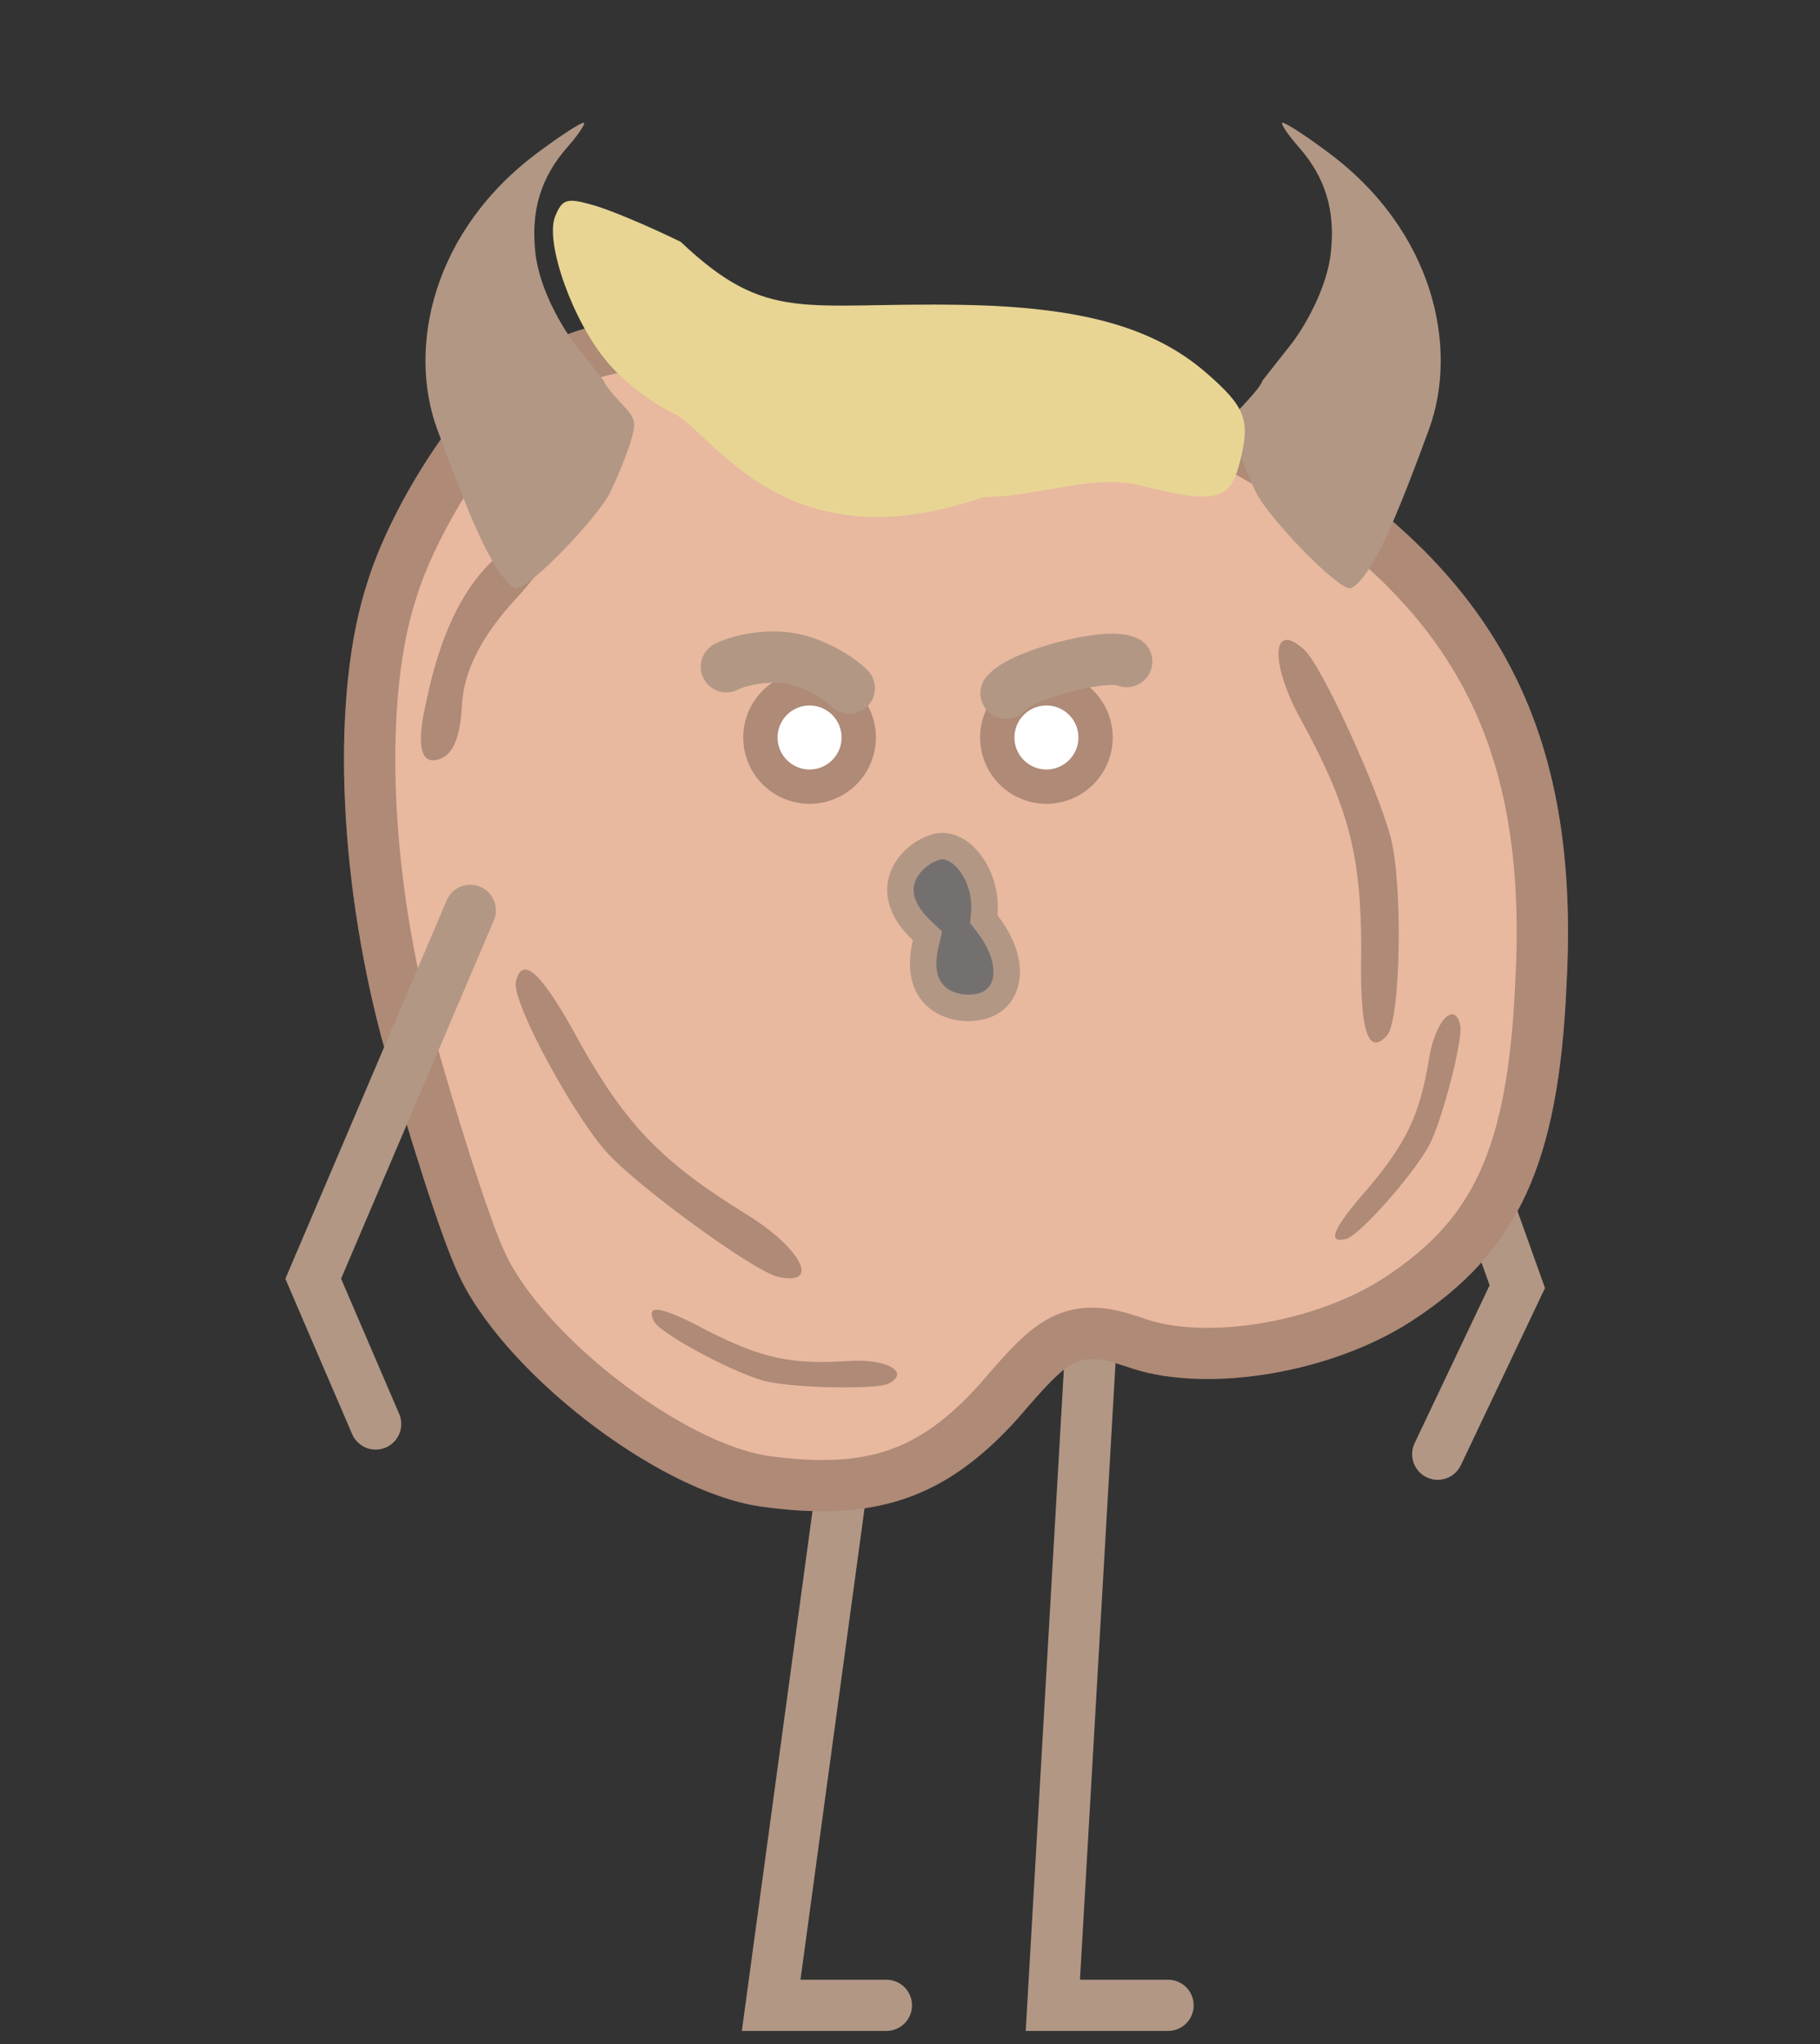 <svg width="122" height="137" viewBox="0 0 122 137" fill="none" xmlns="http://www.w3.org/2000/svg">
<rect x="0" y="0" width="122" height="137" fill="#333333" stroke="none"/>
<path d="M57.701 90.191L51.693 134.39H59.417" stroke="#B29785" stroke-width="3.433" stroke-linecap="round"/>
<path d="M88.545 49.424L101.71 86.226L96.375 97.455" stroke="#B29785" stroke-width="3.433" stroke-linecap="round"/>
<path d="M73.149 89.762L70.575 134.39H78.299" stroke="#B29785" stroke-width="3.433" stroke-linecap="round"/>
<circle cx="53.962" cy="32.903" r="3.218" fill="white"/>
<circle cx="53.962" cy="32.903" r="4.368" stroke="black" stroke-opacity="0.25" stroke-width="2.299"/>
<circle cx="68.214" cy="32.903" r="3.218" fill="white"/>
<circle cx="68.214" cy="32.903" r="4.368" stroke="black" stroke-opacity="0.25" stroke-width="2.299"/>
<path d="M30.65 85.216C29.56 82.858 27.333 75.882 25.561 69.491C22.652 58.482 22.213 46.484 24.603 39.112C26.151 34.042 30.355 27.472 33.634 24.833C37.835 21.5 44.588 20.323 46.977 22.502C48.364 23.766 49.655 23.75 51.5 22.361C57.358 18.152 71.557 21.205 85.653 29.453C100.289 38.192 105.959 48.819 105.005 66.027C104.478 77.997 101.761 83.876 94.672 88.499C89.334 91.989 81.119 93.368 75.96 91.735C72.393 90.529 72.068 90.573 68.296 94.98C63.423 100.429 58.664 102.059 50.898 100.948C43.936 99.888 33.542 91.776 30.65 85.216Z" fill="#E8B89F"/>
<path d="M32.225 84.527L32.219 84.513L32.213 84.5C31.191 82.289 29 75.454 27.223 69.045C24.359 58.202 23.992 46.573 26.241 39.638L26.245 39.624L26.249 39.609C26.966 37.262 28.326 34.493 29.924 31.975C31.531 29.443 33.282 27.32 34.711 26.168C36.561 24.702 39.022 23.682 41.281 23.287C42.406 23.091 43.42 23.061 44.236 23.174C45.07 23.29 45.564 23.536 45.815 23.765C46.707 24.578 47.79 25.174 49.113 25.138C50.358 25.105 51.487 24.515 52.52 23.74C54.829 22.092 59.196 21.666 65.132 22.911C70.955 24.133 77.853 26.876 84.774 30.925C91.909 35.186 96.716 39.821 99.654 45.363C102.593 50.908 103.753 57.533 103.287 65.933L103.287 65.943L103.286 65.953C103.027 71.846 102.232 76.053 100.735 79.305C99.262 82.505 97.053 84.899 93.729 87.066L93.728 87.067C91.291 88.66 88.136 89.805 84.957 90.35C81.772 90.896 78.732 90.811 76.498 90.108C76.45 90.091 76.402 90.075 76.354 90.059C74.793 89.53 73.2 88.99 71.548 89.67C70.743 90.001 70.049 90.564 69.376 91.225C68.701 91.887 67.931 92.767 66.999 93.855C64.699 96.425 62.529 97.98 60.122 98.805C57.701 99.635 54.871 99.785 51.151 99.254C48.092 98.785 44.034 96.695 40.308 93.795C36.583 90.897 33.509 87.439 32.225 84.527Z" stroke="black" stroke-opacity="0.25" stroke-width="3.433"/>
<circle cx="54.268" cy="49.424" r="2.146" fill="white"/>
<circle cx="54.268" cy="49.424" r="3.295" stroke="black" stroke-opacity="0.25" stroke-width="2.299"/>
<circle cx="70.145" cy="49.424" r="2.146" fill="white"/>
<circle cx="70.145" cy="49.424" r="3.295" stroke="black" stroke-opacity="0.25" stroke-width="2.299"/>
<path d="M28.55 47.144C29.627 41.816 31.579 38.309 34.329 36.552C38.078 34.172 38.133 36.269 34.549 40.164C32.244 42.668 31.077 45.014 30.961 47.296C30.845 49.578 30.3 50.787 29.163 50.944C28.189 51.079 27.93 49.82 28.55 47.144Z" fill="black" fill-opacity="0.25"/>
<path d="M91.25 63.57C91.239 57.42 90.438 54.132 87.265 48.34C85.121 44.509 85.193 41.504 87.428 43.542C88.584 44.596 92.214 52.511 93.169 55.94C94.063 58.972 93.908 68.382 92.97 69.402C91.689 70.793 91.131 69.09 91.25 63.57Z" fill="black" fill-opacity="0.25"/>
<path d="M38.95 70.023C41.99 75.368 44.307 77.835 49.923 81.311C53.676 83.588 55.094 86.238 52.145 85.566C50.62 85.219 43.561 80.121 41.04 77.608C38.767 75.41 34.265 67.146 34.58 65.796C35.008 63.954 36.333 65.161 38.95 70.023Z" fill="black" fill-opacity="0.25"/>
<path d="M47.461 89.203C51.001 90.997 53.016 91.468 56.833 91.215C59.364 91.02 61.082 91.943 59.569 92.72C58.786 93.121 53.678 93.034 51.559 92.616C49.678 92.278 44.287 89.427 43.843 88.552C43.238 87.358 44.303 87.514 47.461 89.203Z" fill="black" fill-opacity="0.25"/>
<path d="M91.689 79.657C94.245 76.621 95.163 74.767 95.789 70.993C96.177 68.484 97.469 67.023 97.879 68.673C98.091 69.527 96.839 74.48 95.949 76.447C95.189 78.201 91.183 82.799 90.229 83.031C88.929 83.348 89.323 82.346 91.689 79.657Z" fill="black" fill-opacity="0.25"/>
<path d="M31.524 61.011L20.996 85.697L25.181 95.431" stroke="#B29785" stroke-width="3.433" stroke-linecap="round"/>
<path d="M29.301 28.752C27.311 23.306 28.957 15.418 36.183 10.127C37.689 9.009 39.022 8.148 39.151 8.234C39.237 8.32 38.721 9.095 37.99 9.912C36.269 11.891 35.581 14.084 35.882 16.88C36.14 19.461 37.839 22.171 38.549 23.068C39.259 23.966 40.484 25.526 40.484 25.526C40.484 25.698 41.001 26.343 41.603 26.988C42.678 28.107 42.678 28.279 42.205 29.827C41.904 30.731 41.302 32.193 40.872 33.053C39.968 34.817 35.495 39.419 34.635 39.419C34.334 39.419 33.742 38.876 33 37.585C32.258 36.295 31.291 34.198 29.301 28.752Z" fill="#B29785"/>
<path d="M95.796 28.752C97.785 23.306 96.14 15.418 88.913 10.127C87.408 9.009 86.075 8.148 85.946 8.234C85.859 8.32 86.376 9.095 87.107 9.912C88.828 11.891 89.516 14.084 89.215 16.88C88.957 19.461 87.257 22.171 86.548 23.068C85.838 23.966 84.612 25.526 84.612 25.526C84.612 25.698 84.096 26.343 83.494 26.988C82.418 28.107 82.418 28.279 82.892 29.827C83.193 30.731 83.795 32.193 84.225 33.053C85.128 34.817 89.602 39.419 90.462 39.419C90.763 39.419 91.355 38.876 92.097 37.585C92.838 36.295 93.806 34.198 95.796 28.752Z" fill="#B29785"/>
<path d="M64.508 20.431C53.839 20.238 51.478 21.746 45.63 16.207C43.422 15.127 40.701 13.979 39.646 13.716C37.994 13.246 37.675 13.344 37.205 14.524C36.527 16.301 38.407 21.544 40.686 24.234C41.631 25.412 43.603 26.964 45.13 27.698C47.831 28.995 52.559 37.964 65.854 33.332C69.823 33.258 73.25 31.744 76.415 32.532C81.579 33.816 82.466 33.565 83.129 30.9C83.82 28.124 83.5 27.278 80.833 24.964C77.29 21.901 72.432 20.574 64.508 20.431Z" fill="#E8D593"/>
<path d="M67.436 46.457C68.001 45.791 69.741 45.117 71.402 44.682C73.062 44.246 74.781 44.014 75.53 44.334" stroke="#B29785" stroke-width="3.433" stroke-linecap="round"/>
<path d="M56.933 46.12C56.315 45.505 54.672 44.421 52.98 44.126C51.289 43.831 49.41 44.301 48.69 44.684" stroke="#B29785" stroke-width="3.433" stroke-linecap="round"/>
<path d="M65.976 61.246L65.943 61.596L66.158 61.873C67.303 63.348 67.594 64.664 67.445 65.601C67.3 66.515 66.731 67.159 65.894 67.408C64.952 67.689 63.742 67.546 62.917 66.919C62.169 66.35 61.574 65.252 62.057 63.222L62.176 62.724L61.804 62.373C60.288 60.937 60.187 59.693 60.501 58.808C60.849 57.831 61.783 57.05 62.725 56.769C63.432 56.559 64.259 56.859 64.965 57.739C65.663 58.609 66.103 59.907 65.976 61.246Z" fill="#747070" stroke="#B29785" stroke-width="1.773"/>
</svg>
